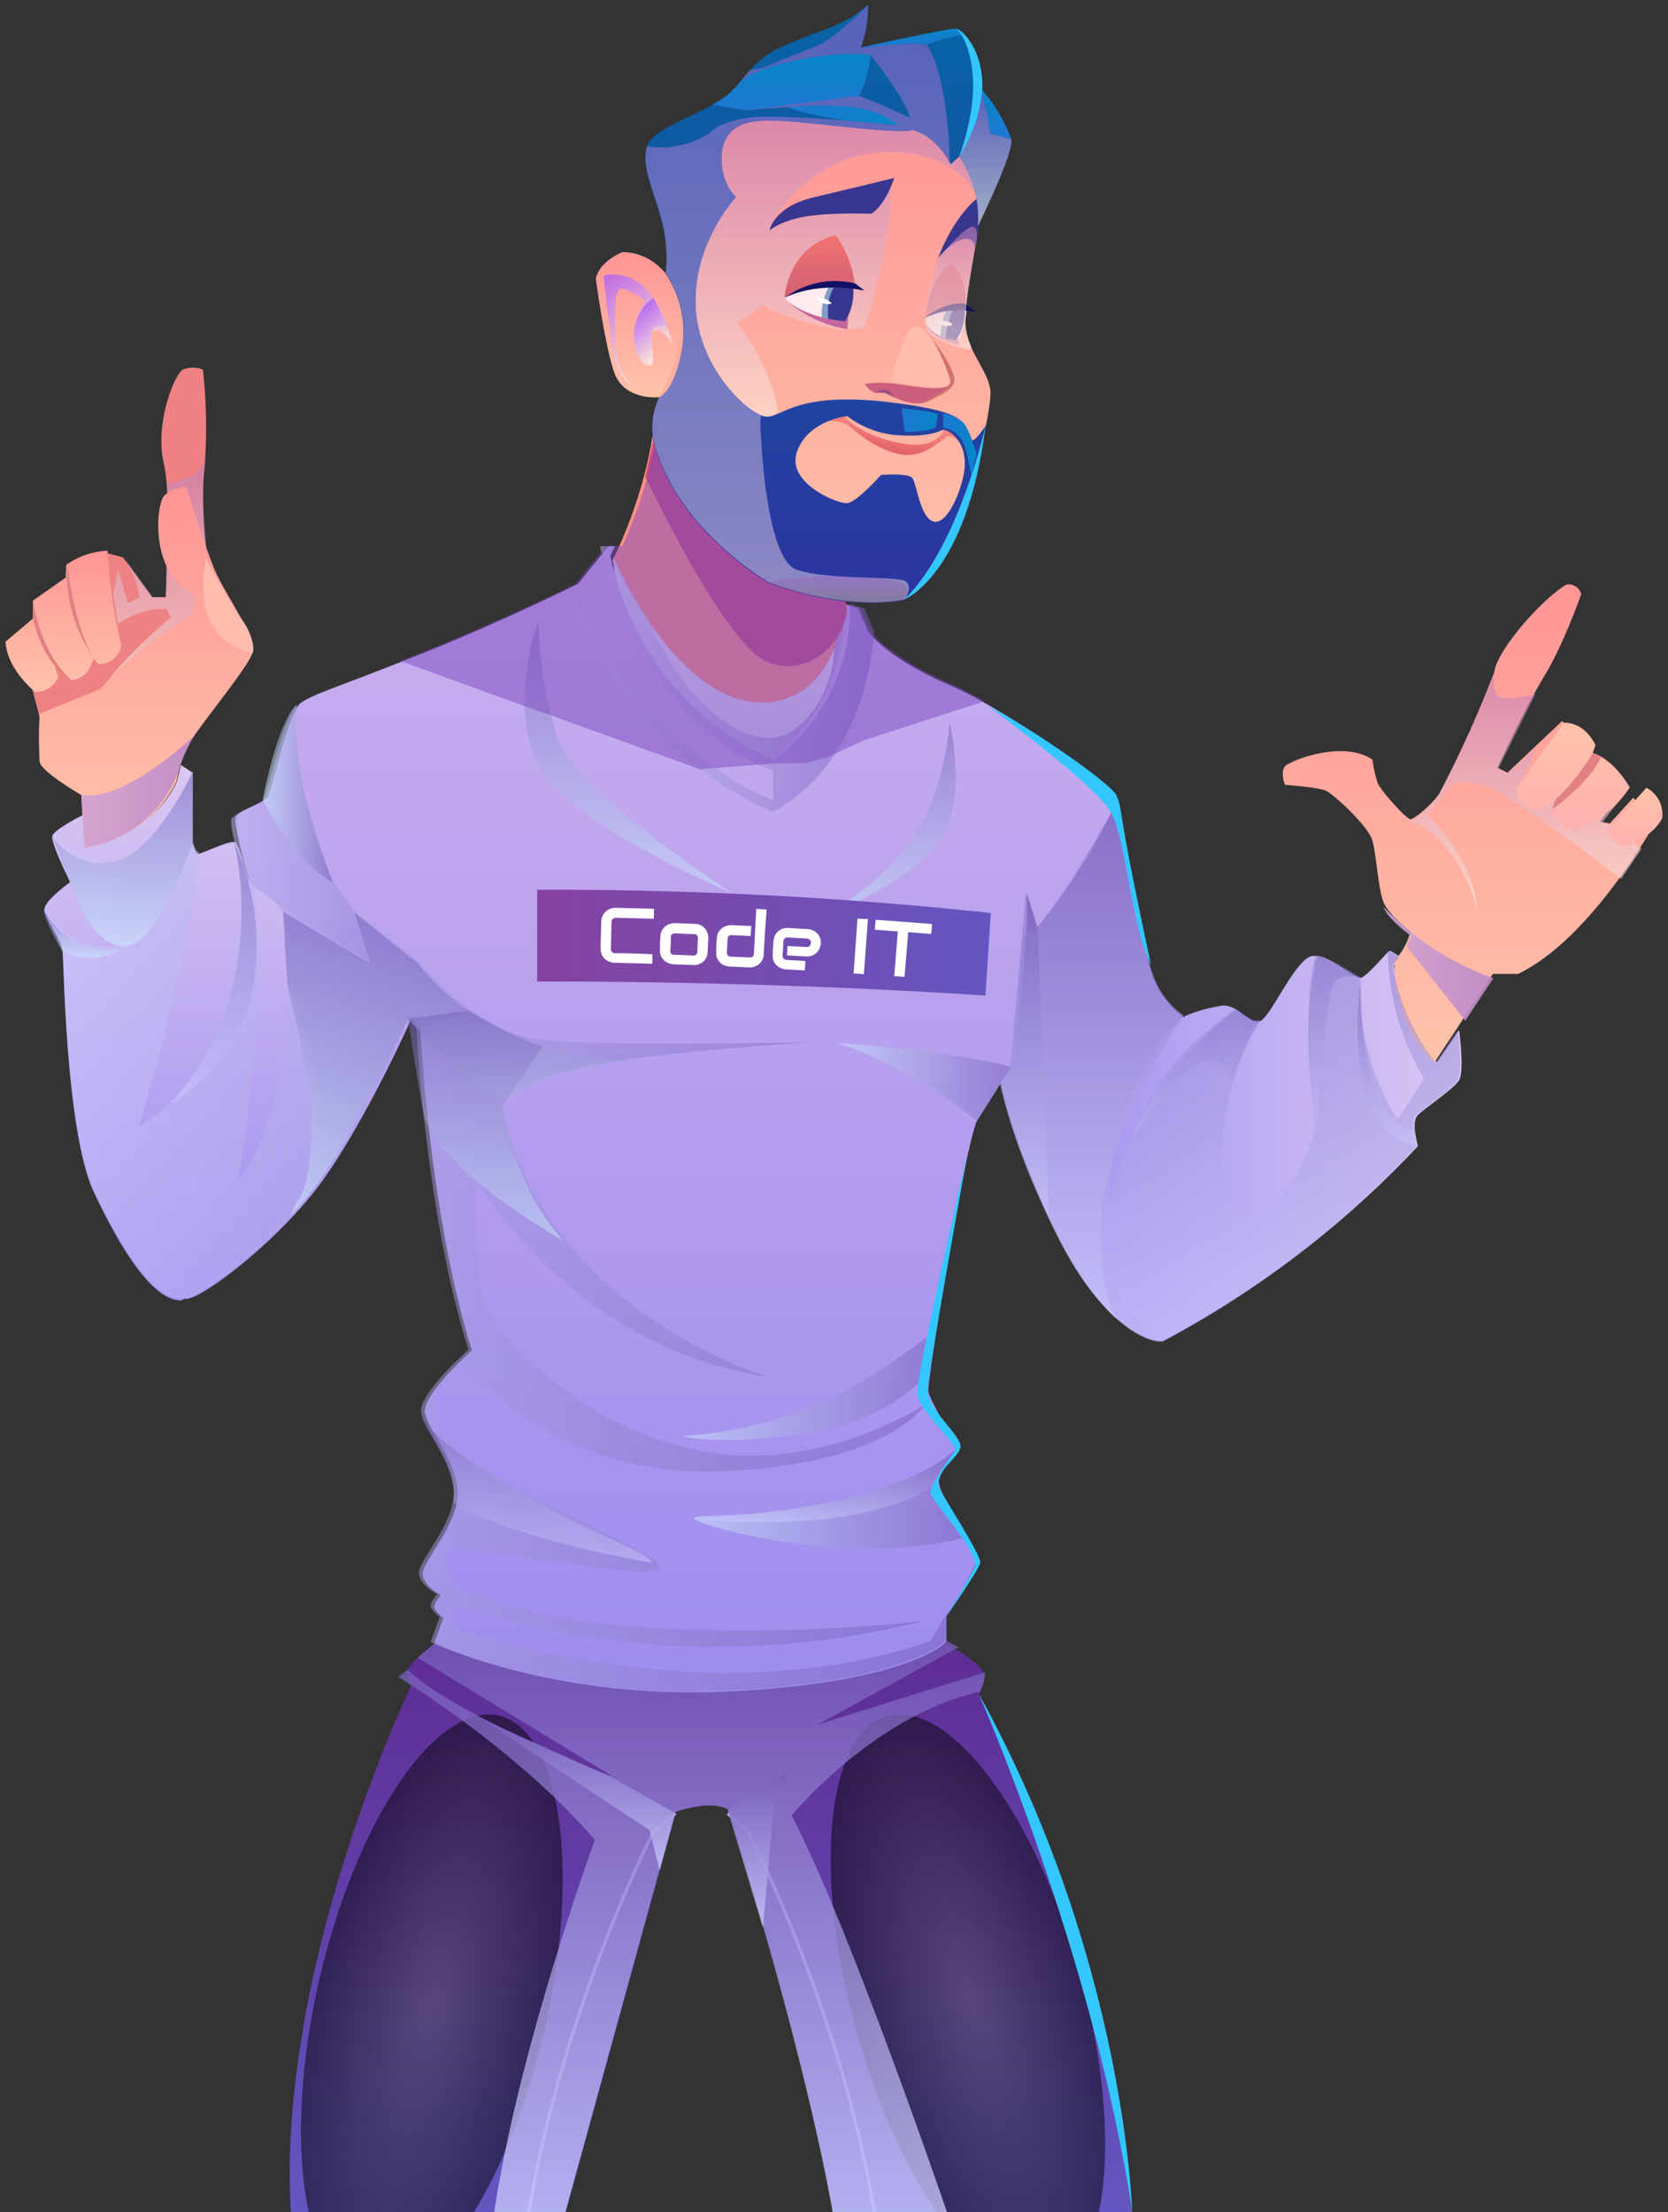 <svg xmlns="http://www.w3.org/2000/svg" xmlns:xlink="http://www.w3.org/1999/xlink" viewBox="0 0 261.36 346.59"><rect x="0" y="0" width="261.36" height="346.59" fill="#333333" stroke="none"/><defs><style>.cls-1{fill:none;}.cls-2{isolation:isolate;}.cls-3{clip-path:url(#clip-path);}.cls-4{fill:#f1f1f4;}.cls-5{fill:url(#Áåçûìÿííûé_ãðàäèåíò_74);}.cls-15,.cls-17,.cls-32,.cls-33,.cls-34,.cls-35,.cls-36,.cls-37,.cls-38,.cls-39,.cls-40,.cls-42,.cls-44,.cls-45,.cls-46,.cls-47,.cls-50,.cls-52,.cls-53,.cls-54,.cls-55,.cls-6,.cls-7,.cls-75{opacity:0.5;}.cls-6,.cls-7{mix-blend-mode:screen;}.cls-6{fill:url(#Áåçûìÿííûé_ãðàäèåíò_83);}.cls-7{fill:url(#Áåçûìÿííûé_ãðàäèåíò_83-2);}.cls-8{fill:url(#Áåçûìÿííûé_ãðàäèåíò_26);}.cls-9{fill:url(#Áåçûìÿííûé_ãðàäèåíò_26-2);}.cls-10,.cls-11,.cls-12,.cls-41{opacity:0.76;}.cls-10,.cls-11,.cls-12,.cls-15,.cls-17,.cls-23,.cls-26,.cls-28,.cls-31,.cls-32,.cls-33,.cls-34,.cls-35,.cls-36,.cls-37,.cls-38,.cls-39,.cls-40,.cls-41,.cls-42,.cls-43,.cls-44,.cls-45,.cls-46,.cls-47,.cls-50,.cls-51,.cls-52,.cls-53,.cls-54,.cls-55,.cls-59,.cls-70,.cls-73,.cls-74,.cls-75,.cls-79,.cls-80{mix-blend-mode:multiply;}.cls-10{fill:url(#Áåçûìÿííûé_ãðàäèåíò_70);}.cls-11{fill:url(#Áåçûìÿííûé_ãðàäèåíò_70-2);}.cls-12{fill:url(#Áåçûìÿííûé_ãðàäèåíò_70-3);}.cls-13{fill:#fe9083;}.cls-14{fill:url(#Áåçûìÿííûé_ãðàäèåíò_354);}.cls-15{fill:url(#Áåçûìÿííûé_ãðàäèåíò_70-4);}.cls-16{fill:url(#Áåçûìÿííûé_ãðàäèåíò_26-3);}.cls-17{fill:url(#Áåçûìÿííûé_ãðàäèåíò_70-5);}.cls-18{fill:url(#Áåçûìÿííûé_ãðàäèåíò_178);}.cls-19{fill:url(#Áåçûìÿííûé_ãðàäèåíò_55);}.cls-20{fill:#cb4d7a;}.cls-21{fill:#ee8183;}.cls-22{fill:url(#Áåçûìÿííûé_ãðàäèåíò_71);}.cls-23,.cls-28,.cls-59,.cls-70,.cls-73,.cls-74{opacity:0.6;}.cls-23{fill:url(#Áåçûìÿííûé_ãðàäèåíò_48);}.cls-24{fill:url(#Áåçûìÿííûé_ãðàäèåíò_71-2);}.cls-25{fill:#e28183;}.cls-26,.cls-31{opacity:0.91;}.cls-26{fill:url(#Áåçûìÿííûé_ãðàäèåíò_73);}.cls-27{fill:url(#Áåçûìÿííûé_ãðàäèåíò_71-3);}.cls-28{fill:url(#Áåçûìÿííûé_ãðàäèåíò_48-2);}.cls-29{fill:url(#Áåçûìÿííûé_ãðàäèåíò_64);}.cls-30{fill:url(#Áåçûìÿííûé_ãðàäèåíò_64-2);}.cls-31{fill:url(#Áåçûìÿííûé_ãðàäèåíò_73-2);}.cls-32{fill:url(#Áåçûìÿííûé_ãðàäèåíò_70-6);}.cls-33{fill:url(#Áåçûìÿííûé_ãðàäèåíò_70-7);}.cls-34{fill:url(#Áåçûìÿííûé_ãðàäèåíò_4);}.cls-35{fill:url(#Áåçûìÿííûé_ãðàäèåíò_4-2);}.cls-36{fill:url(#Áåçûìÿííûé_ãðàäèåíò_4-3);}.cls-37{fill:url(#Áåçûìÿííûé_ãðàäèåíò_4-4);}.cls-38{fill:url(#Áåçûìÿííûé_ãðàäèåíò_4-5);}.cls-39{fill:url(#Áåçûìÿííûé_ãðàäèåíò_4-6);}.cls-40{fill:url(#Áåçûìÿííûé_ãðàäèåíò_4-7);}.cls-41{fill:url(#Áåçûìÿííûé_ãðàäèåíò_70-8);}.cls-42{fill:url(#Áåçûìÿííûé_ãðàäèåíò_70-9);}.cls-43,.cls-51{opacity:0.3;}.cls-43{fill:url(#Áåçûìÿííûé_ãðàäèåíò_70-10);}.cls-44{fill:url(#Áåçûìÿííûé_ãðàäèåíò_4-8);}.cls-45{fill:url(#Áåçûìÿííûé_ãðàäèåíò_70-11);}.cls-46{fill:url(#Áåçûìÿííûé_ãðàäèåíò_4-9);}.cls-47{fill:url(#Áåçûìÿííûé_ãðàäèåíò_4-10);}.cls-48{fill:url(#Áåçûìÿííûé_ãðàäèåíò_25);}.cls-49{fill:#fff;}.cls-50{fill:url(#Áåçûìÿííûé_ãðàäèåíò_70-12);}.cls-51{fill:url(#Áåçûìÿííûé_ãðàäèåíò_70-13);}.cls-52{fill:url(#Áåçûìÿííûé_ãðàäèåíò_70-14);}.cls-53{fill:url(#Áåçûìÿííûé_ãðàäèåíò_70-15);}.cls-54{fill:url(#Áåçûìÿííûé_ãðàäèåíò_70-16);}.cls-55{fill:#7a4ac0;}.cls-56{fill:url(#Áåçûìÿííûé_ãðàäèåíò_71-4);}.cls-57{fill:url(#Áåçûìÿííûé_ãðàäèåíò_71-5);}.cls-58{fill:url(#Áåçûìÿííûé_ãðàäèåíò_387);}.cls-59{fill:url(#Áåçûìÿííûé_ãðàäèåíò_48-3);}.cls-60{fill:#38368e;}.cls-61{fill:url(#Áåçûìÿííûé_ãðàäèåíò_59);}.cls-62{fill:url(#Áåçûìÿííûé_ãðàäèåíò_184);}.cls-63{fill:#ffebed;}.cls-64{fill:#7f9ec9;}.cls-65{fill:#131163;}.cls-66{fill:#c6659c;}.cls-67{fill:#cb5f7d;}.cls-68{fill:#9f4a8b;}.cls-69{fill:#ffbcaf;}.cls-70{fill:url(#Áåçûìÿííûé_ãðàäèåíò_48-4);}.cls-71{fill:url(#Áåçûìÿííûé_ãðàäèåíò_292);}.cls-72{fill:#d2726c;}.cls-73{fill:url(#Áåçûìÿííûé_ãðàäèåíò_35);}.cls-74{fill:url(#Áåçûìÿííûé_ãðàäèåíò_52);}.cls-75{fill:url(#Áåçûìÿííûé_ãðàäèåíò_397);}.cls-76{fill:url(#Áåçûìÿííûé_ãðàäèåíò_141);}.cls-77{fill:url(#Áåçûìÿííûé_ãðàäèåíò_141-2);}.cls-78{fill:url(#Áåçûìÿííûé_ãðàäèåíò_141-3);}.cls-79,.cls-80{opacity:0.8;}.cls-79{fill:url(#Áåçûìÿííûé_ãðàäèåíò_285);}.cls-80{fill:url(#Áåçûìÿííûé_ãðàäèåíò_285-2);}.cls-81{fill:#34c7ff;}.cls-82{fill:url(#Áåçûìÿííûé_ãðàäèåíò_141-4);}.cls-83{fill:url(#Áåçûìÿííûé_ãðàäèåíò_141-5);}.cls-84{fill:url(#Áåçûìÿííûé_ãðàäèåíò_141-6);}</style><clipPath id="clip-path"><rect class="cls-1" x="-168.83" y="-53.41" width="600" height="400"/></clipPath><linearGradient id="Áåçûìÿííûé_ãðàäèåíò_74" x1="111.39" y1="346.59" x2="111.39" y2="257.59" gradientUnits="userSpaceOnUse"><stop offset="0" stop-color="#6456c0"/><stop offset="1" stop-color="#5f2c95"/></linearGradient><radialGradient id="Áåçûìÿííûé_ãðàäèåíò_83" cx="63.67" cy="315.24" r="27.03" gradientTransform="matrix(0, 0.67, -1.72, 0, 610.14, 271.37)" gradientUnits="userSpaceOnUse"><stop offset="0" stop-color="#4b474b"/><stop offset="1"/></radialGradient><radialGradient id="Áåçûìÿííûé_ãðàäèåíò_83-2" cx="182.5" cy="299.4" r="27.03" gradientTransform="matrix(0.67, 0, 0, 1.72, 29.89, -201.67)" xlink:href="#Áåçûìÿííûé_ãðàäèåíò_83"/><linearGradient id="Áåçûìÿííûé_ãðàäèåíò_26" x1="82.6" y1="315.27" x2="105.99" y2="315.27" gradientUnits="userSpaceOnUse"><stop offset="0" stop-color="#9e8cef"/><stop offset="1" stop-color="#caafee"/></linearGradient><linearGradient id="Áåçûìÿííûé_ãðàäèåíò_26-2" x1="172.69" y1="315.27" x2="196.09" y2="315.27" gradientTransform="matrix(-1, 0, 0, 1, 309.97, 0)" xlink:href="#Áåçûìÿííûé_ãðàäèåíò_26"/><linearGradient id="Áåçûìÿííûé_ãðàäèåíò_70" x1="108.33" y1="346.59" x2="108.33" y2="257.09" gradientUnits="userSpaceOnUse"><stop offset="0" stop-color="#ccf"/><stop offset="1" stop-color="#755cbb"/></linearGradient><linearGradient id="Áåçûìÿííûé_ãðàäèåíò_70-2" x1="118.71" y1="301.99" x2="118.71" y2="277.65" xlink:href="#Áåçûìÿííûé_ãðàäèåíò_70"/><linearGradient id="Áåçûìÿííûé_ãðàäèåíò_70-3" x1="90.53" y1="293.04" x2="90.53" y2="269.2" xlink:href="#Áåçûìÿííûé_ãðàäèåíò_70"/><linearGradient id="Áåçûìÿííûé_ãðàäèåíò_354" x1="114.35" y1="122.96" x2="114.35" y2="87.51" gradientUnits="userSpaceOnUse"><stop offset="0" stop-color="#d5cdf8"/><stop offset="1" stop-color="#f3edfb"/></linearGradient><linearGradient id="Áåçûìÿííûé_ãðàäèåíò_70-4" x1="96.1" y1="104.82" x2="132.6" y2="104.82" xlink:href="#Áåçûìÿííûé_ãðàäèåíò_70"/><linearGradient id="Áåçûìÿííûé_ãðàäèåíò_26-3" x1="104.48" y1="265.03" x2="104.48" y2="85.59" xlink:href="#Áåçûìÿííûé_ãðàäèåíò_26"/><linearGradient id="Áåçûìÿííûé_ãðàäèåíò_70-5" x1="29.76" y1="153.51" x2="73.46" y2="153.51" xlink:href="#Áåçûìÿííûé_ãðàäèåíò_70"/><linearGradient id="Áåçûìÿííûé_ãðàäèåíò_178" x1="28.5" y1="203.76" x2="28.5" y2="119.85" gradientUnits="userSpaceOnUse"><stop offset="0" stop-color="#9e8cef"/><stop offset="1" stop-color="#dac7f3"/></linearGradient><linearGradient id="Áåçûìÿííûé_ãðàäèåíò_55" x1="172.7" y1="179.58" x2="229" y2="179.58" gradientUnits="userSpaceOnUse"><stop offset="0" stop-color="#a999f1"/><stop offset="1" stop-color="#dac7f3"/></linearGradient><linearGradient id="Áåçûìÿííûé_ãðàäèåíò_71" x1="9.92" y1="108.41" x2="9.92" y2="86.28" gradientUnits="userSpaceOnUse"><stop offset="0.02" stop-color="#ffc2a9"/><stop offset="1" stop-color="#ff9595"/></linearGradient><linearGradient id="Áåçûìÿííûé_ãðàäèåíò_48" x1="24.18" y1="108.31" x2="24.18" y2="71.68" gradientUnits="userSpaceOnUse"><stop offset="0" stop-color="#ffeadb"/><stop offset="0.99" stop-color="#c27cb6"/></linearGradient><linearGradient id="Áåçûìÿííûé_ãðàäèåíò_71-2" x1="22.84" y1="132.8" x2="22.84" y2="76.34" xlink:href="#Áåçûìÿííûé_ãðàäèåíò_71"/><linearGradient id="Áåçûìÿííûé_ãðàäèåíò_73" x1="12.74" y1="123.99" x2="30.49" y2="123.99" gradientUnits="userSpaceOnUse"><stop offset="0.02" stop-color="#d1a1d6"/><stop offset="0.99" stop-color="#bd89c4"/></linearGradient><linearGradient id="Áåçûìÿííûé_ãðàäèåíò_71-3" x1="230.16" y1="166.41" x2="230.16" y2="91.52" xlink:href="#Áåçûìÿííûé_ãðàäèåíò_71"/><linearGradient id="Áåçûìÿííûé_ãðàäèåíò_48-2" x1="239.08" y1="142.69" x2="239.08" y2="105.18" xlink:href="#Áåçûìÿííûé_ãðàäèåíò_48"/><linearGradient id="Áåçûìÿííûé_ãðàäèåíò_64" x1="246.48" y1="130.05" x2="246.48" y2="113.24" gradientUnits="userSpaceOnUse"><stop offset="0" stop-color="#ffb0b0"/><stop offset="0.98" stop-color="#ffc2a9"/></linearGradient><linearGradient id="Áåçûìÿííûé_ãðàäèåíò_64-2" x1="256.24" y1="132.64" x2="256.24" y2="123.42" xlink:href="#Áåçûìÿííûé_ãðàäèåíò_64"/><linearGradient id="Áåçûìÿííûé_ãðàäèåíò_73-2" x1="216.8" y1="151.02" x2="233.95" y2="151.02" xlink:href="#Áåçûìÿííûé_ãðàäèåíò_73"/><linearGradient id="Áåçûìÿííûé_ãðàäèåíò_70-6" x1="192.71" y1="210.21" x2="192.71" y2="125.7" xlink:href="#Áåçûìÿííûé_ãðàäèåíò_70"/><linearGradient id="Áåçûìÿííûé_ãðàäèåíò_70-7" x1="6.97" y1="192.87" x2="148.17" y2="192.87" xlink:href="#Áåçûìÿííûé_ãðàäèåíò_70"/><linearGradient id="Áåçûìÿííûé_ãðàäèåíò_4" x1="131.47" y1="169.53" x2="158.49" y2="169.53" gradientUnits="userSpaceOnUse"><stop offset="0" stop-color="#ccedff"/><stop offset="1" stop-color="#755cbb"/></linearGradient><linearGradient id="Áåçûìÿííûé_ãðàäèåíò_4-2" x1="106.97" y1="216.95" x2="146.67" y2="216.95" xlink:href="#Áåçûìÿííûé_ãðàäèåíò_4"/><linearGradient id="Áåçûìÿííûé_ãðàäèåíò_4-3" x1="108.75" y1="234.9" x2="151.17" y2="234.9" xlink:href="#Áåçûìÿííûé_ãðàäèåíò_4"/><linearGradient id="Áåçûìÿííûé_ãðàäèåíò_4-4" x1="72.3" y1="190.45" x2="72.3" y2="142.84" xlink:href="#Áåçûìÿííûé_ãðàäèåíò_4"/><linearGradient id="Áåçûìÿííûé_ãðàäèåíò_4-5" x1="76.13" y1="194.45" x2="76.13" y2="158.36" xlink:href="#Áåçûìÿííûé_ãðàäèåíò_4"/><linearGradient id="Áåçûìÿííûé_ãðàäèåíò_4-6" x1="19.18" y1="148.32" x2="19.18" y2="121.05" xlink:href="#Áåçûìÿííûé_ãðàäèåíò_4"/><linearGradient id="Áåçûìÿííûé_ãðàäèåíò_4-7" x1="41.16" y1="124.31" x2="52.15" y2="124.31" xlink:href="#Áåçûìÿííûé_ãðàäèåíò_4"/><linearGradient id="Áåçûìÿííûé_ãðàäèåíò_70-8" x1="160.62" y1="190.45" x2="160.62" y2="139.91" xlink:href="#Áåçûìÿííûé_ãðàäèåíò_70"/><linearGradient id="Áåçûìÿííûé_ãðàäèåíò_70-9" x1="217.44" y1="179.58" x2="217.44" y2="153.17" xlink:href="#Áåçûìÿííûé_ãðàäèåíò_70"/><linearGradient id="Áåçûìÿííûé_ãðàäèåíò_70-10" x1="187.48" y1="178.4" x2="187.48" y2="158.21" xlink:href="#Áåçûìÿííûé_ãðàäèåíò_70"/><linearGradient id="Áåçûìÿííûé_ãðàäèåíò_4-8" x1="13.39" y1="150.06" x2="13.39" y2="142.56" xlink:href="#Áåçûìÿííûé_ãðàäèåíò_4"/><linearGradient id="Áåçûìÿííûé_ãðàäèåíò_70-11" x1="33.41" y1="172.92" x2="33.41" y2="131.94" xlink:href="#Áåçûìÿííûé_ãðàäèåíò_70"/><linearGradient id="Áåçûìÿííûé_ãðàäèåíò_4-9" x1="138.84" y1="144.08" x2="138.84" y2="113.24" xlink:href="#Áåçûìÿííûé_ãðàäèåíò_4"/><linearGradient id="Áåçûìÿííûé_ãðàäèåíò_4-10" x1="98.44" y1="139.91" x2="98.44" y2="97.35" xlink:href="#Áåçûìÿííûé_ãðàäèåíò_4"/><linearGradient id="Áåçûìÿííûé_ãðàäèåíò_25" x1="84.17" y1="147.69" x2="155.25" y2="147.69" gradientUnits="userSpaceOnUse"><stop offset="0" stop-color="#8642a0"/><stop offset="1" stop-color="#6456c0"/></linearGradient><linearGradient id="Áåçûìÿííûé_ãðàäèåíò_70-12" x1="89.05" y1="106.38" x2="137.03" y2="106.38" xlink:href="#Áåçûìÿííûé_ãðàäèåíò_70"/><linearGradient id="Áåçûìÿííûé_ãðàäèåíò_70-13" x1="209.12" y1="176.57" x2="209.12" y2="149.8" xlink:href="#Áåçûìÿííûé_ãðàäèåíò_70"/><linearGradient id="Áåçûìÿííûé_ãðàäèåíò_70-14" x1="171.06" y1="206.77" x2="171.06" y2="125.7" xlink:href="#Áåçûìÿííûé_ãðàäèåíò_70"/><linearGradient id="Áåçûìÿííûé_ãðàäèåíò_70-15" x1="84.12" y1="244.85" x2="84.12" y2="221.61" xlink:href="#Áåçûìÿííûé_ãðàäèåíò_70"/><linearGradient id="Áåçûìÿííûé_ãðàäèåíò_70-16" x1="129.26" y1="238.47" x2="129.26" y2="227.18" xlink:href="#Áåçûìÿííûé_ãðàäèåíò_70"/><linearGradient id="Áåçûìÿííûé_ãðàäèåíò_71-4" x1="128.81" y1="93.4" x2="128.81" y2="16.2" xlink:href="#Áåçûìÿííûé_ãðàäèåíò_71"/><linearGradient id="Áåçûìÿííûé_ãðàäèåíò_71-5" x1="99.98" y1="62.25" x2="99.98" y2="39.49" xlink:href="#Áåçûìÿííûé_ãðàäèåíò_71"/><linearGradient id="Áåçûìÿííûé_ãðàäèåíò_387" x1="139.5" y1="70.86" x2="140.45" y2="65.89" gradientUnits="userSpaceOnUse"><stop offset="0" stop-color="#e1616a"/><stop offset="1" stop-color="#ff8883"/></linearGradient><linearGradient id="Áåçûìÿííûé_ãðàäèåíò_48-3" x1="130.88" y1="66.76" x2="130.88" y2="17.02" xlink:href="#Áåçûìÿííûé_ãðàäèåíò_48"/><linearGradient id="Áåçûìÿííûé_ãðàäèåíò_59" x1="128.46" y1="46.69" x2="128.46" y2="36.83" gradientUnits="userSpaceOnUse"><stop offset="0" stop-color="#cf6074"/><stop offset="1" stop-color="#f37270"/></linearGradient><linearGradient id="Áåçûìÿííûé_ãðàäèåíò_184" x1="148.11" y1="49.81" x2="148.11" y2="41.24" gradientUnits="userSpaceOnUse"><stop offset="0" stop-color="#cf6074"/><stop offset="1" stop-color="#ff817f"/></linearGradient><linearGradient id="Áåçûìÿííûé_ãðàäèåíò_48-4" x1="148.96" y1="54.8" x2="148.96" y2="35.51" xlink:href="#Áåçûìÿííûé_ãðàäèåíò_48"/><linearGradient id="Áåçûìÿííûé_ãðàäèåíò_292" x1="129.8" y1="94.37" x2="129.8" y2="0.74" gradientUnits="userSpaceOnUse"><stop offset="0" stop-color="#2e33a0"/><stop offset="1" stop-color="#0665a5"/></linearGradient><linearGradient id="Áåçûìÿííûé_ãðàäèåíò_35" x1="154.4" y1="35.41" x2="154.4" y2="13.81" gradientUnits="userSpaceOnUse"><stop offset="0" stop-color="#ffeadb"/><stop offset="0.99" stop-color="#8860c7"/></linearGradient><linearGradient id="Áåçûìÿííûé_ãðàäèåíò_52" x1="124.96" y1="94.37" x2="124.96" y2="0.74" gradientUnits="userSpaceOnUse"><stop offset="0" stop-color="#ccc2db"/><stop offset="0.99" stop-color="#8860c7"/></linearGradient><linearGradient id="Áåçûìÿííûé_ãðàäèåíò_397" x1="131.24" y1="94.35" x2="131.24" y2="90.33" gradientUnits="userSpaceOnUse"><stop offset="0" stop-color="#776d7e"/><stop offset="1" stop-color="#9d68c2"/></linearGradient><linearGradient id="Áåçûìÿííûé_ãðàäèåíò_141" x1="143.04" y1="7.46" x2="143.04" y2="4.47" gradientUnits="userSpaceOnUse"><stop offset="0" stop-color="#1f77d1"/><stop offset="1" stop-color="#0686c9"/></linearGradient><linearGradient id="Áåçûìÿííûé_ãðàäèåíò_141-2" x1="124" y1="17.3" x2="124" y2="8.46" xlink:href="#Áåçûìÿííûé_ãðàäèåíò_141"/><linearGradient id="Áåçûìÿííûé_ãðàäèåíò_141-3" x1="156.02" y1="21.78" x2="156.02" y2="13.81" xlink:href="#Áåçûìÿííûé_ãðàäèåíò_141"/><linearGradient id="Áåçûìÿííûé_ãðàäèåíò_285" x1="103.3" y1="56.85" x2="93.1" y2="44.36" gradientUnits="userSpaceOnUse"><stop offset="0" stop-color="#ffeadb"/><stop offset="0.99" stop-color="#b060f4"/></linearGradient><linearGradient id="Áåçûìÿííûé_ãðàäèåíò_285-2" x1="104.37" y1="55.24" x2="99.35" y2="49.1" xlink:href="#Áåçûìÿííûé_ãðàäèåíò_285"/><linearGradient id="Áåçûìÿííûé_ãðàäèåíò_141-4" x1="123.41" y1="18.09" x2="140.68" y2="18.09" xlink:href="#Áåçûìÿííûé_ãðàäèåíò_141"/><linearGradient id="Áåçûìÿííûé_ãðàäèåíò_141-5" x1="147.77" y1="69.73" x2="153" y2="69.73" xlink:href="#Áåçûìÿííûé_ãðàäèåíò_141"/><linearGradient id="Áåçûìÿííûé_ãðàäèåíò_141-6" x1="141.3" y1="65.84" x2="146.95" y2="65.84" xlink:href="#Áåçûìÿííûé_ãðàäèåíò_141"/></defs><g class="cls-2"><g id="illustration"><g class="cls-3"><rect class="cls-1" x="-168.83" y="-53.41" width="600" height="400"/><path class="cls-4" d="M13.74,152.31l.27-8.94,2.53.08-.27,8.94Z"/><path class="cls-4" d="M25.66,148.84c0-.13,0-.27,0-.41a3.43,3.43,0,0,0,0-.38v-.11l2.5.08L28,152.4c0,.23-.11.34-.32.34L21,152.53a5.11,5.11,0,0,1-1.69-.3,2.66,2.66,0,0,1-1.7-1.89,4.89,4.89,0,0,1-.15-1.47l.06-1.84a4.7,4.7,0,0,1,.24-1.46,2.66,2.66,0,0,1,.66-1.1,2.73,2.73,0,0,1,1.15-.68,5.12,5.12,0,0,1,1.7-.2l6.7.2a.32.32,0,0,1,.34.38l-.06,1.93-2.37.79h-.1l0-.86c0-.09,0-.13-.11-.13l-4.27-.13a2.25,2.25,0,0,0-.62,0,.85.85,0,0,0-.42.22,1,1,0,0,0-.25.43,3.06,3.06,0,0,0-.1.68l0,1.58a1.6,1.6,0,0,0,.27,1.14,1.41,1.41,0,0,0,1,.35l4.24.13c.09,0,.14,0,.14-.15Z"/><path class="cls-4" d="M33.48,144a.75.75,0,0,1,.4.1.71.71,0,0,1,.21.28l3.19,6.52a.29.29,0,0,0,.23.16h.14a.17.17,0,0,0,.2-.19l.2-6.73,2.3.07-.26,8.59c0,.23-.13.35-.35.34L36.1,153a.81.81,0,0,1-.39-.08.79.79,0,0,1-.23-.29l-3.32-6.52a.25.25,0,0,0-.22-.16h-.13a.17.17,0,0,0-.2.19l-.2,6.72-2.3-.07.26-8.58c0-.24.12-.36.35-.35Z"/><path class="cls-5" d="M177.37,346.59H130.54c-4.94-27.41-16.41-63.07-16.41-63.07-2.79-1.66-8.24.38-8.24.38L88.65,346.59H45.57C43.29,307.9,64.46,264,64.46,264h0a4.72,4.72,0,0,1-.57-2.4,5.75,5.75,0,0,1,1.61-1.86c1.16-1.07,2.55-2.13,2.55-2.13h80.17l1.84,1h0c1.74,1.06,4.11,2.7,4.11,3.89a5.47,5.47,0,0,1-.81,3l0,.05C170.49,297.84,177.37,346.59,177.37,346.59Z"/><ellipse class="cls-6" cx="67.67" cy="314.09" rx="46.52" ry="18.07" transform="translate(-253.59 309.06) rotate(-76.94)"/><ellipse class="cls-7" cx="151.67" cy="313.59" rx="18.08" ry="46.48" transform="translate(-79.52 53.02) rotate(-15.77)"/><path class="cls-8" d="M83.09,346.63l-.49-.08c5.46-32.2,19.33-59.21,19.47-59.47l.06-.08,3.53-3.09.33.38-3.49,3.06C101.87,288.57,88.44,315.1,83.09,346.63Z"/><path class="cls-9" d="M136.78,346.63c-5.36-31.55-19.16-58.34-19.78-59.54l-3.13-2.8.34-.38,3.21,2.91c.14.27,14.39,27.53,19.85,59.73Z"/><path class="cls-10" d="M154.33,262a5.55,5.55,0,0,1-.81,3l0,.05c-16.74,3.78-29.47,19.4-29.47,19.4,9.12,17.5,24.33,62.13,24.33,62.13H130.47c-4.94-27.41-16.41-63.07-16.41-63.07-2.79-1.66-8.24.38-8.24.38L88.58,346.59H77.43c4-26.26,15.78-58.33,15.78-58.33C81.62,274.77,64.39,264,64.39,264h0l-2-1.28,1.48-1.12c7.46,7.16,31.5,16.5,32.24,16.79L65.42,259.72c1.16-1.07,2.55-2.13,2.55-2.13l80.37-.5s.81.41,1.85,1l-22,12.08Z"/><polygon class="cls-11" points="114.04 283.72 123.39 277.65 121.17 283.72 119.54 301.99 114.04 283.72"/><polygon class="cls-12" points="105.83 284.1 96.09 278.59 75.23 269.2 101.79 286.75 103.37 293.04 105.83 284.1"/><path class="cls-13" d="M132.19,96.23c.06.42.11.65.11.65-.49,2-1.05,3.92-1.65,5.64a45.93,45.93,0,0,1-6.21,12.07,23.55,23.55,0,0,1-2.7,3.16C107.21,113.19,100.05,99,97.3,91.92a.36.36,0,0,1,0-.11c-.52-1.34-.87-2.41-1.09-3.11h0c-.17-.56-.25-.87-.25-.87l.18-.36,0,0c.24-.5.48-1,.7-1.5a71.15,71.15,0,0,0,4-11.12c.71-2.61,1.08-4.62,1.26-5.68.09-.55.13-.85.13-.85L109,71.84,132.3,84.18a38.18,38.18,0,0,0-.5,5.91c0,1.25,0,2.36.09,3.31.07,1.15.19,2.07.28,2.67h0A.68.68,0,0,0,132.19,96.23Z"/><path class="cls-14" d="M125.72,119.37a20.12,20.12,0,0,1-4.82,3.52l-.12.07-.14-.08h0c-.51-.31-2.24-1.37-4.57-3.12-6.09-4.59-16.27-13.87-19.17-26.38l0-.05a30.67,30.67,0,0,1-.7-4.57h0c0-.4-.06-.81-.07-1.23a64.34,64.34,0,0,0,5.52,9.88c4.13,6,10.31,12.61,17.7,12.65,6.39,0,9.66-4.33,11.33-8.36A23.54,23.54,0,0,0,132,97.1a0,0,0,0,0,0,0c.07-.36.12-.68.17-1h0c0-.14,0-.26.05-.37.06-.44.08-.7.08-.7S134.75,110.34,125.72,119.37Z"/><path class="cls-15" d="M125.72,119.05a20.17,20.17,0,0,1-4.82,3.54h-.27c-.51-.31-2.24-1.38-4.57-3.14C110,114.82,99.79,105.5,96.89,92.94l0,0a31.14,31.14,0,0,1-.7-4.59h0c0-.41-.06-.82-.07-1.24A64.64,64.64,0,0,0,101.62,97s4,11.1,12.73,16.6c4.36,2.75,7.66,2.35,10.09.73a15,15,0,0,0,4.93-6.54,15.38,15.38,0,0,0,1.28-5.58q0-.5,0-.9a23.48,23.48,0,0,0,1.34-4.6,0,0,0,0,0,0,0c.07-.36.12-.68.17-1h0c0-.14,0-.26.05-.37.06-.45.08-.71.08-.71S134.75,110,125.72,119.05Z"/><path class="cls-16" d="M182,210l-.16.08c-.81.1-3.34-.46-6.66-3.33h0s0,0,0,0l0,0c-2.78-2.44-6.12-6.5-9.45-13.15-6.65-13.31-8.56-22.19-8.87-23.74l0-.23-3.88,6.15c-2.64,7.92-7.62,40.68-7.53,42.09s4.42,8.29,4.33,9.13v0c-.12.86-2.07,2.74-2.62,4.78-.38,1.36,2.26,5.65,4.12,8.86v.1a13.31,13.31,0,0,1,1.71,3.58c0,1.51-4.71,8.9-4.71,8.9v4l-.07.07-.22.2-.18.15c-1.79,1.42-9.37,6.07-33,7.35-28.06,1.51-46.76-7.58-46.76-7.58l1.41-3.89s-1.31-1.13-1.41-1.7,1-1.9,1-1.9-2.82-1.51-2.82-3.41,5.65-7.76,5.46-12.79-4.52-9.47-5.09-12.31,7.34-9.85,7.34-9.85c-6.77-21.6-8.09-50.59-8.09-50.59l-1.31-1.52S56.32,177.89,49,187c-.87,1.08-1.8,2.15-2.75,3.18a80.64,80.64,0,0,1-6.32,6.15c-5.09,4.46-9.7,7.39-10.88,7.16-1.88-.38-9.41-15.35-9.07-30.7.16-7.3,4.53-15.47,9.07-22,.49-.7,1-1.39,1.47-2.06a104.94,104.94,0,0,1,7.79-9.45c.58-.62.91-1,.91-1s-1-3.35-1.74-6.26a1.6,1.6,0,0,0-.05-.21.36.36,0,0,0,0-.1.31.31,0,0,0,0-.07c-.42-1.79-.68-3.34-.44-3.72.63-1,4.27-2.15,4.9-2.9s3.26-13.52,5.26-14.91,5.32-2.3,16.61-6.77l1.72-.68c12.67-5,25.09-11.18,25.09-11.18l4.77-5.9h1l-.71,1.5,0,0c.34,1.52.74,3,1.18,4.37a.36.36,0,0,0,0,.11c6.65,20.82,23.77,27.53,23.77,27.53,11.9-8.71,11.67-22.54,11.67-22.54v-1.9l2.23.66,1.52,3.6s2.58,4,12.8,8.44a60.86,60.86,0,0,1,5.62,2.85c9.36,5.27,19.76,13.42,20.56,15.15a5.61,5.61,0,0,1,.27.86V127c1.08,4.25,3.31,20.18,5.37,25.86a13,13,0,0,0,4.83,6.51h0a7.48,7.48,0,0,0,1.93,1c.16.87.31,1.74.44,2.59C192.09,190.17,183.87,208.65,182,210Z"/><path class="cls-17" d="M73.46,158.36l-8.24,2.77-1.32-1.52s-8.15,18.57-15.54,27.66c-.88,1.08-1.81,2.15-2.77,3.18a81,81,0,0,1-6.36,6.15L33,169.53,29.76,149a104.89,104.89,0,0,1,7.84-9.45c.58-.62.91-.95.91-.95s-1-3.35-1.75-6.26a1.6,1.6,0,0,0,0-.21.36.36,0,0,0,0-.1.31.31,0,0,0,0-.07c-.42-1.79-.68-3.34-.44-3.72.63-1,4.3-2.15,4.93-2.9s3.28-13.52,5.3-14.91c0,0-1.32,12.25,5.69,27.79l3.41,4.8,10,8S69.33,156.05,73.46,158.36Z"/><path class="cls-18" d="M49.71,180.52c-1.77,13.13-21.34,23.24-21.34,23.24-4.36,0-9.23-7.58-13.65-16.93S10,150.62,9.8,149s-2.7-5-2.85-6.4,4-4.36,4-4.36l0-.07,0-.07C10.44,137.14,8,132,8.19,131S13,127.69,13,127.69l.29,5.11s10.78-2,14.43-10.39l.64-2.56,1.8,1.2v11s.37,1.71.94,1.71,4.77-2.1,5.65-1.81,1.76,6.17,2.94,6.92,4.3,2.94,4.77,4a19,19,0,0,1,.25,4.15,42.4,42.4,0,0,0,.41,6.94C45.8,156.86,51.48,167.38,49.71,180.52Z"/><path class="cls-19" d="M228.61,169.27c-.88,1.39-5.3,4.3-6.44,5.44s0,4.87,0,4.87a153.35,153.35,0,0,1-39.88,30.54l-.16.08c-11.66-7.84-10.66-20.75-6.79-31.63a82.1,82.1,0,0,1,10.32-19.38h0a24.41,24.41,0,0,1,5.92-1.64,3.59,3.59,0,0,1,2.19.68c1.42.88,2.62,2.27,3.78,1.69,1.71-.86,5.53-9.89,8.12-10.14,1.81-.17,4.32,1.67,6,2.72.73.46,1.3.77,1.58.69,1-.25,4.17-4.11,4.43-4.21s1.72,1,1.72,1l-1,1.28a35,35,0,0,0,6.76,15.22l3.47-5.08S229.5,167.88,228.61,169.27Z"/><path class="cls-20" d="M132.68,95.85c0,.13,0,.26-.05.39a7.73,7.73,0,0,1-.19.8v0c-1.19,4.41-6,8.92-12.07,6.75-6.63-2.37-19.25-29.1-19.25-29.1L102.38,69l30,24.4.33,2.31Z"/><path class="cls-21" d="M33,91.38s-1.83-10.1-1-17.56a80.83,80.83,0,0,0-.21-15.91,4.06,4.06,0,0,0-3.14,0c-1.33.75-4.42,8.46-3,14.65s.31,21,.31,21H23.79l-4.55-6.25L17,86.71S4.31,98.71,4.5,105.84l1.66,6.35,15.67-.54L32.06,100Z"/><path class="cls-22" d="M16.86,86.29A80.69,80.69,0,0,0,19,101.06a3.54,3.54,0,0,1-3.57,3l-.8-.9s-.57,3.17-3.46,3.41l-2.75-2.75.71,2.28a3.89,3.89,0,0,1-3.6,2.32S1.14,105,.86,100.54L5.17,96.9V94.1l5.12-3.6.09-2A12,12,0,0,1,16.86,86.29Z"/><path class="cls-23" d="M32.27,71.68a7.17,7.17,0,0,1-1.86,2.71,15.85,15.85,0,0,1-4.24,1.34L26,93.59H23.94l-4.55-6.25s2.31,3.57,2.45,6.25l-1.8.89-1.56-5.36L17.74,93l.73,4.8a12.62,12.62,0,0,1,7.58-2.42l.73,1.34S18,104,15.92,108.31c0,0,4.36-5.55,14.31-11.66l.94-2.93,1.26-7S31.24,76.6,32.27,71.68Z"/><path class="cls-24" d="M39.52,102.39c-.82,2.46-9.41,12.69-10.36,14.91a30,30,0,0,0-1.52,5.11c-4.22,9.13-14.43,10.39-14.43,10.39l-.47-8.24s-5.49-3.16-6.42-4.89v0l-.11-.29a68.8,68.8,0,0,1,0-7.58l9.61-3.89c4.17-5.4,14.31-11.65,14.31-11.65l.47-2.83C23.27,89.82,24.49,79,25.72,77.66a5.4,5.4,0,0,1,3.5-1.32s2.66,8.71,4.36,12.79S40.34,99.93,39.52,102.39Z"/><path class="cls-25" d="M10.56,88.46s1.07,10,4.21,14.69A23.22,23.22,0,0,1,10.46,90.5Z"/><path class="cls-25" d="M5.17,94.1s1,8,6,12.46c0,0-4.36-2.18-6-9.66Z"/><path class="cls-26" d="M30.49,115.18s-10.83,10.52-17.75,9.38l.47,8.24a18.26,18.26,0,0,0,15.06-13A30.87,30.87,0,0,1,30.49,115.18Z"/><path class="cls-27" d="M259.29,129s-9.87,18.05-21.43,23.59h-3.94l-9.12,13.82s-5.89-3.7-6.33-15.85A11,11,0,0,0,221,146s-3.25-2.56-4.13-4.44-1.19-7.52-1.82-9.84-6-7.14-7.14-7.76-6.58-1-6.58-1-.75-1.94,0-2.87,9.15-4.21,13.72-1.07a21.06,21.06,0,0,0,.81,3.64c.51,1.25,4.52,5.69,5.14,5.69s3.32-2.25,4.51-4a173.51,173.51,0,0,0,8.67-19.16.5.5,0,0,1,0-.13c0-.07.05-.14.06-.2a.93.93,0,0,0,0-.13s0,0,0,0c1.13-3.82,7.71-11.15,11.22-13.15a2.06,2.06,0,0,1,2.31,1.5s-2.82,8-5.76,12.78c-.5.81-1,1.75-1.59,2.76h0c-2.51,4.61-5.33,10.65-5.74,11.54l-.05.11,1.57.8,4.23-4,4.35-4.11,10,10.52-1,1.25-3.11,4,1.58.28,3.67-4.05Z"/><path class="cls-28" d="M257.2,133,254,137.71s-17.45-13.46-21.24-14.6-5.18-.38-5.18-.38l-3.91,5s7.2,6.38,7.83,15c0,0-2.4-10.86-10.55-14.15.63,0,3.35-2.27,4.55-4a178.56,178.56,0,0,0,8.74-19.32,5,5,0,0,0,.16,3.41c.86,1.59,5.92.09,6.22,0h0l-5.8,11.63,0,.11,1.58.81,4.27-4-2.14,5,15.58,2.75-3.14,4,1.59.29Z"/><path class="cls-29" d="M245,113.25s3-.44,5,3.48l-.44,1.26s2.95.58,5.81,5.37a16.19,16.19,0,0,1-8.78,6.69s-2.9-.82-3.41-3.28l.57-1.58-2.27,1.71s-2.72.82-3.92-3.22Z"/><path class="cls-30" d="M260.44,128.22a4.69,4.69,0,0,0-2.46-4.8l-6,6.63a3.09,3.09,0,0,0,2.78,2.59S258.86,131.25,260.44,128.22Z"/><path class="cls-31" d="M216.8,142.12A44.46,44.46,0,0,0,234,153.26l-4.4,6.66-9.17-11.64.59-1.69S217.3,143.83,216.8,142.12Z"/><path class="cls-25" d="M249.58,118s-2.91,4.8-5.81,7.2l-.57,1.58s5.64-3.81,7.71-8.2A3.66,3.66,0,0,0,249.58,118Z"/><path class="cls-32" d="M228.39,169.27c-.88,1.39-5.3,4.3-6.44,5.44s0,4.87,0,4.87a153.35,153.35,0,0,1-39.88,30.54l-.16.08c-1.52.19-8.91-1.89-16.3-16.67-6.7-13.39-8.62-22.33-8.93-23.89l0-.24,1.63-2.21,2.42-27.28,1.7,5.49c6.44-7.77,12.51-19.7,12.51-19.7l.27.86h0c1.09,4.28,3.33,20.31,5.41,26a13.1,13.1,0,0,0,4.86,6.56v0h0c-5.93,5.41-8.87,13.19-10.32,19.38a53.68,53.68,0,0,0-1.42,10,67.43,67.43,0,0,1,6.82-17,36.5,36.5,0,0,1,7.33-8.85,58.85,58.85,0,0,1,5.72-4.58c1.42.88,2.62,2.27,3.78,1.69-7.8,11.71-7.61,34.89-.28,30.47s9-13.8,9-13.8c-1.73-11.43-1.21-24.32.18-26.77,1.69,0,6.52,3.45,6.8,3.37a39.6,39.6,0,0,0,5.88,22.43l4.17-6.45A40,40,0,0,1,217.47,149c.25-.11,1.72,1,1.72,1l-1,1.28a35,35,0,0,0,6.76,15.22l3.47-5.08S229.28,167.88,228.39,169.27Z"/><path class="cls-33" d="M148.17,253.08v4l-.07.07-.22.2-.18.15c-1.8,1.42-9.42,6.07-33.23,7.35-28.22,1.51-47-7.58-47-7.58l1.42-3.89s-1.32-1.13-1.42-1.7,1-1.9,1-1.9-2.84-1.51-2.84-3.41c0-1.71,4.63-6.66,5.38-11.31a6.76,6.76,0,0,0,.11-1.48c-.19-5-4.5-9.43-5.1-12.27v0c-.57-2.84,7.38-9.85,7.38-9.85-6.81-21.6-8.14-50.59-8.14-50.59L64,159.29S55.81,177.86,48.43,187s-18.17,16.87-20.06,16.49c-4.35,0-9.22-7.58-13.63-16.93s-4.69-36.21-4.92-37.87-2.7-5-2.85-6.4c4.74,8.15,12.28,5.75,12.28,5.75-5.46.12-8.3-10.11-8.3-10.11l0-.07,0-.07-2.67-7.05c.3.34,6.55,7.33,12.58,3s9.37-13,9.37-13v11s.37,1.71.94,1.71a134.15,134.15,0,0,1-2.74,17.29c-2.81,13.13-6.65,25.81-6.65,25.81s10.43-5.68,14.09-20.08a60.74,60.74,0,0,0,1.87-17.24,43.22,43.22,0,0,0-.84-7.21,1.6,1.6,0,0,0-.05-.21.36.36,0,0,0,0-.1.43.43,0,0,0,0-.05l1,2.14,1.92,4.76c2.23,18.48-2.37,46.33-2.37,46.33,6.69-8.34,8.08-26.78,7.79-31.26-.13-2.14-.3-4.78-.41-6.94-.15-2.36-.25-4.15-.25-4.15l13.7,8.18-2.53-8,10,8s9,10.8,18.17,12.06,43,.51,43,.51-29.4,1.89-38,4.42-10.21,5.43-10.21,5.43c6.2,31.59,40.53,42.24,41.6,42.56C89,211,74.55,184.49,74.55,184.49S74,199.4,76.44,205.08s16.53,19.58,34.7,22.48a42,42,0,0,0,4.52.46c15.33.72,28-7.12,29.31-8l.11-.07,0,0c-.49.75-6.77,9.59-32.14,10.56-1.54.06-3,.05-4.5,0h0c-23.51-1-35.49-16.67-35.49-16.67s-8.7,4.68-3.14,11.62l.18.22c1.63,1.89,5.24,4.2,9.5,6.58l.35.2c5.16,2.85,11.2,5.79,15.88,8.22l.07,0a59.87,59.87,0,0,1,6.51,3.73h0c1.32,1,1.59,1.58.3,1.73-6.56.76-31.42-4.67-32.43-3.16s1.23,5.43,1.23,5.43c22.82,11.32,71.63,5.74,73.17,5.57-40.85,10.47-74.28-2.79-74.28-2.79l1.11,3.92A146,146,0,0,0,111,262.05c21.46.5,34.83-5,34.83-5Z"/><path class="cls-34" d="M131.47,163.46s16.27.89,27,3.73L153,175.6A73.74,73.74,0,0,0,131.47,163.46Z"/><path class="cls-35" d="M146.67,208.3s-10.14,8.47-20.12,12.39A67.51,67.51,0,0,1,107,225s5.74,1.71,19.85-.57,19-9.92,19-9.92Z"/><path class="cls-36" d="M151.17,240.91h0c-18.78,4.85-42.62-2.11-42.42-3s6.53.38,21.21-2.56c14.23-2.85,19.39-7.91,19.7-8.22-.12.86-2.08,2.75-2.64,4.81C146.64,233.36,149.3,237.68,151.17,240.91Z"/><path class="cls-37" d="M100.22,166c-16,1.63-20.36,6.1-20.36,6.1-4.51.57-14.64-11-14.64-11l-1.32-1.52s-8.15,18.57-15.54,27.66c-.88,1.08-1.81,2.15-2.77,3.18l1-2.36s1.72-.82,2.22-9.85S45.07,155.76,45,153.93s-.66-11.09-.66-11.09L58.09,151l-2.53-8,10,8s3.91,5.88,13.78,10.78C88.63,166.43,99.07,166.06,100.22,166Z"/><path class="cls-38" d="M63.9,159.61l9.55-1.25A72.35,72.35,0,0,0,84.94,164l-6.39,9.43s2.53,13.44,9.81,21c0,0-19.32-10.73-22-19.75Z"/><path class="cls-39" d="M8.2,131l2.73,7.19s2.78,9.7,8.31,10.11S30.17,132,30.17,132v-11s-5.88,12.6-12.23,14S8.2,131,8.2,131Z"/><path class="cls-40" d="M41.16,125.32s4.92,9.85,11,12.88c0,0-7.21-17.5-5.69-27.79C46.46,110.41,43.81,112.06,41.16,125.32Z"/><path class="cls-41" d="M160.91,139.91l1.7,5.49,1.72,45a109.09,109.09,0,0,1-7.43-20.81l1.59-2.45S161.16,150.21,160.91,139.91Z"/><path class="cls-42" d="M213.26,153.17s-1,22.13,8.44,24l.47,2.37S210,179.13,213.26,153.17Z"/><path class="cls-43" d="M197.57,159.9s-.36.79-3.78-1.69c0,0-11.83,8.38-16.39,20.19,0,0,7.29-10.85,11.17-12s4.82,3.15,4.82,3.15S194.92,163.43,197.57,159.9Z"/><path class="cls-44" d="M6.86,142.56s4.55,8.39,13.08,5.76c0,0-5.11,3.44-10.23.64C9.71,149,6.53,143.51,6.86,142.56Z"/><path class="cls-45" d="M36.67,131.94s6.26,23.4-10.07,41a27.1,27.1,0,0,0,13-18A38.79,38.79,0,0,0,36.67,131.94Z"/><path class="cls-46" d="M148.81,113.24s-.71,10.56-5.77,18.14-15.1,12.7-15.1,12.7,12.6-4.65,18.38-11.18S148.81,113.24,148.81,113.24Z"/><path class="cls-47" d="M84.36,97.35a66.82,66.82,0,0,0,2.84,17.83c2.84,9,27.51,24.73,27.51,24.73s-25.43-10.57-30.35-20.06S84.36,97.35,84.36,97.35Z"/><path class="cls-48" d="M84.17,139.41v14.38s33.11-.27,70.24,2.19l.84-12.94A646.23,646.23,0,0,0,84.17,139.41Z"/><path class="cls-49" d="M102.2,151c-2.34-.07-3.51-.1-5.85-.15a2.1,2.1,0,0,1-.48-.06,2.54,2.54,0,0,1-.51-.17,2.36,2.36,0,0,1-.48-.29,2.28,2.28,0,0,1-.4-.42,2.5,2.5,0,0,1-.27-.57,2.4,2.4,0,0,1-.09-.73c0-1.69.06-2.54.09-4.23a3,3,0,0,1,.07-.47,2.6,2.6,0,0,1,.17-.49,2.65,2.65,0,0,1,.31-.46,2.38,2.38,0,0,1,.45-.38,2.11,2.11,0,0,1,.59-.26,3,3,0,0,1,.76-.09l5.92.15c0,.63,0,.94-.06,1.57-2.35-.07-3.54-.1-5.9-.15A.63.63,0,0,0,96,144a.58.58,0,0,0-.18.47l-.1,4.22a.6.6,0,0,0,.16.47.66.66,0,0,0,.48.18c2.34,0,3.52.08,5.86.15Z"/><path class="cls-49" d="M110.89,149.11a2.25,2.25,0,0,1-.14.72,2.29,2.29,0,0,1-.3.56,1.73,1.73,0,0,1-.42.39,2.7,2.7,0,0,1-.5.27,3.23,3.23,0,0,1-.51.14,2.91,2.91,0,0,1-.5,0l-2.92-.1a3,3,0,0,1-.73-.14,2.32,2.32,0,0,1-.72-.4,1.93,1.93,0,0,1-.55-.7,2,2,0,0,1-.19-1c0-.84,0-1.27.07-2.11a2.07,2.07,0,0,1,.26-1,2,2,0,0,1,.59-.66,2.3,2.3,0,0,1,.76-.36,3.47,3.47,0,0,1,.75-.09l2.94.11a2.4,2.4,0,0,1,1.06.25,2.19,2.19,0,0,1,.69.57,2.16,2.16,0,0,1,.36.73,2.37,2.37,0,0,1,.09.72C110.94,147.84,110.93,148.27,110.89,149.11ZM109.35,147a.62.62,0,0,0-.15-.49.7.7,0,0,0-.48-.17c-1.17,0-1.76-.07-2.93-.1a.7.7,0,0,0-.5.14.59.59,0,0,0-.18.46c0,.84,0,1.27-.08,2.11a.65.65,0,0,0,.15.48.71.71,0,0,0,.49.18c1.17,0,1.75.05,2.92.1a.65.65,0,0,0,.5-.15.63.63,0,0,0,.18-.46C109.3,148.21,109.32,147.79,109.35,147Z"/><path class="cls-49" d="M119.67,149.5a2.13,2.13,0,0,1-.45,1.27,2,2,0,0,1-.43.4,2.34,2.34,0,0,1-.5.25,2.42,2.42,0,0,1-.51.14,2.79,2.79,0,0,1-.49,0l-2.92-.13a2.45,2.45,0,0,1-.75-.13,2.57,2.57,0,0,1-.57-.3,2,2,0,0,1-.41-.41,2.27,2.27,0,0,1-.27-.48,2.19,2.19,0,0,1-.14-.5,1.87,1.87,0,0,1,0-.46c0-.85,0-1.27.09-2.12a2.18,2.18,0,0,1,.27-1,2.12,2.12,0,0,1,.61-.65,2.19,2.19,0,0,1,.76-.35,2.88,2.88,0,0,1,.74-.08l3,.13c0,.63-.05.94-.08,1.57l-2.93-.14a.7.7,0,0,0-.5.14.6.6,0,0,0-.19.46l-.1,2.1a.67.67,0,0,0,.14.49.7.7,0,0,0,.48.18l2.92.13a.68.68,0,0,0,.51-.14.63.63,0,0,0,.18-.46c.15-2.81.22-4.22.37-7l1.63.08C119.9,145.28,119.82,146.69,119.67,149.5Z"/><path class="cls-49" d="M128.61,147.84a2.48,2.48,0,0,1-.17.69,2,2,0,0,1-.42.67,2.3,2.3,0,0,1-.73.5,2.16,2.16,0,0,1-1.05.15l-2.92-.16c0-.59.05-.89.08-1.48l2.93.16a.7.7,0,0,0,.53-.16.79.79,0,0,0,.21-.48.61.61,0,0,0-.18-.49.7.7,0,0,0-.48-.2l-2.93-.16a.67.67,0,0,0-.53.16.75.75,0,0,0-.2.48c0,.87-.08,1.31-.13,2.18a.63.63,0,0,0,.17.49.73.73,0,0,0,.5.2l2.91.17-.1,1.48-2.91-.16a2.51,2.51,0,0,1-.72-.15,2.26,2.26,0,0,1-.7-.41,2,2,0,0,1-.69-1.7c0-.88.07-1.32.12-2.2a2.43,2.43,0,0,1,.16-.69,2,2,0,0,1,.42-.67,2.17,2.17,0,0,1,.73-.51,2.47,2.47,0,0,1,1.06-.16l2.94.17a2.57,2.57,0,0,1,.72.15,2.11,2.11,0,0,1,1.22,1.11A2.2,2.2,0,0,1,128.61,147.84Z"/><path class="cls-49" d="M135.36,152.63l-1.61-.11c.24-3.44.37-5.16.61-8.6L136,144C135.74,147.47,135.61,149.19,135.36,152.63Z"/><path class="cls-49" d="M145.89,146.33l-3.58-.28c-.23,2.81-.35,4.22-.58,7l-1.61-.12c.22-2.82.34-4.23.56-7l-3.59-.26c0-.62.07-.94.12-1.56,3.53.25,5.29.38,8.82.66C146,145.4,146,145.71,145.89,146.33Z"/><path class="cls-50" d="M137,99c-.81,9.3-3.75,15.78-6.88,20.15-4.31,6-9,8-9,8a54.39,54.39,0,0,1-12.2-7.09,59.67,59.67,0,0,1-19.92-28.5,66.62,66.62,0,0,0,22.36,28.31,45.35,45.35,0,0,0,9.76,5.52v-4.65A33.07,33.07,0,0,1,118,119.4c-12.23-6-18.67-18.35-21.67-26.37l0,0A55,55,0,0,1,94,85.59h2.21l-.72,1.5,0,0c.35,1.52.75,3,1.21,4.37a.36.36,0,0,0,0,.11,45.47,45.47,0,0,0,24.46,27.53,29,29,0,0,0,12-22.54v-1.9l2.29.66Z"/><path class="cls-51" d="M206.46,149.8s-3.21,10.48-.18,26.77c0,0,1.52-20.65,2.66-22.45s4.32-1,4.32-1A74.72,74.72,0,0,0,206.46,149.8Z"/><path class="cls-52" d="M175.12,206.77c-2.8-2.45-6.16-6.54-9.51-13.24-6.7-13.39-8.62-22.33-8.93-23.89l1.59-2.45,2.13-20.6,2-1.19a84.28,84.28,0,0,0,12.51-19.7,5.61,5.61,0,0,1,.27.86h0c1.09,4.28,3.33,20.31,5.41,26a13.1,13.1,0,0,0,4.86,6.56s-12.31,18.26-12.91,31.29C172,202.31,174.64,206.17,175.12,206.77Z"/><path class="cls-53" d="M102.25,244.85S80.06,241.21,71,235.37h0a6.76,6.76,0,0,0,.11-1.48c-.19-5-4.51-9.43-5.11-12.27.1.27.75,1.77,3.9,4.47a66.94,66.94,0,0,0,9.52,6.58l.35.2c6.4,3.78,11.91,6.34,15.89,8.22l.07,0c3.58,1.68,5.9,2.79,6.52,3.73Z"/><path class="cls-54" d="M149.72,227.18c-.12.86-2.08,2.75-2.64,4.81,0,0-8.14,8.62-38.27,6,.2-.85,6.53.38,21.21-2.56C144.25,232.55,149.41,227.49,149.72,227.18Z"/><path class="cls-55" d="M154.26,109.86,135.32,116l-5.55,2.58h0l-3.61,1h-4.57l-3.14.25-1.67.13-4.73.37-2.38.19-23.41-8.47L82,110.56l-19.25-7,1.75-.69c12.92-5.12,25.6-11.33,25.6-11.33l4.87-6h2.56a70.26,70.26,0,0,0,3.94-11L102.76,69c.09-.54.13-.83.13-.83l6.69,3.53,22.56,18c0,1.23,0,2.34.09,3.27l.32,2.27c.06-.44.08-.7.08-.7l2.17.65,1.49,3.55s2.52,3.91,12.49,8.3A58.27,58.27,0,0,1,154.26,109.86Z"/><path class="cls-56" d="M140.1,93a31.37,31.37,0,0,1-18.89-2.78c-9.91-4.8-18.24-19-18.75-22.48s3.79-12.76,3.79-20-3.53-19.58,2.4-26.28,33.22-7.7,42.07.89c0,0,2.74,6.88,2.74,10.77a28.33,28.33,0,0,1-.42,3.91c-.08.59-.19,1.22-.29,1.87-.79,4.71-1.88,10.46-1.37,13a12.64,12.64,0,0,0,.79,2.46h0c1.09,2.52,2.71,4.53,3,6.71C155.55,63.93,151.73,84.14,140.1,93Z"/><path class="cls-57" d="M106.14,45.73s-2.46-6.15-8.61-6.24c0,0-3.6,1.42-4.17,4.16,0,0,1.32,10,2.84,14.59s7.07,4,7.07,4A23.57,23.57,0,0,0,106.14,45.73Z"/><path class="cls-58" d="M129.8,66a5.59,5.59,0,0,1,2.94.51c.88.66,4.1,3.79,8.18,4.64s6.8-2.62,7.67-2.8,1.82,1,1.82,1a3.42,3.42,0,0,0-2.49-2.06s-.86,3.27-6.77,2.15-8.41-3.74-8.41-3.74l-.3-.54A16.22,16.22,0,0,0,129.8,66Z"/><path class="cls-59" d="M121.09,35.09l.08-.63s5.89-10.33,17.54-10.62,14.29,7,14.29,7l2.15-3.27-4.91-10L116,17l-8.34,6.73-1,16.46L110.32,62l9,4.81,2.54-2.26c-.94-7.28-6.35-13.93-6.35-13.93l3.94-2.74s10.14,4.91,16,3.44c0,0,4.4-12.86,4.15-22.38C139.62,28.89,124.61,31.11,121.09,35.09Z"/><path class="cls-60" d="M120.57,36.15s.57-3.72,6.85-5.21c7-1.66,12.69-3.06,12.69-3.06s-1.24,4.08-3.58,5.61c0,0-7.4-.27-11.15.59S120.57,36.15,120.57,36.15Z"/><path class="cls-60" d="M153,31.16s-3.56,2.74-6,9.27c0,0,2.32-3,4.45-3a1.22,1.22,0,0,1,1.23,1.47A13.65,13.65,0,0,0,153,31.16Z"/><path class="cls-61" d="M122.92,46.69s.38-7.87,8-9.86a16.08,16.08,0,0,1,3,7.58S129.93,43.65,122.92,46.69Z"/><path class="cls-62" d="M144.9,49.81s.62-6.26,4.21-8.57c0,0,2.45,1.83,2.2,7.07C151.31,48.31,149.16,47.54,144.9,49.81Z"/><path class="cls-63" d="M122.92,46.69s2.49,3.06,9.47,3.66a10.89,10.89,0,0,0,1.2-6S127.18,43.75,122.92,46.69Z"/><path class="cls-63" d="M145.17,49.81v.92s1.07,2.24,4.93,2.62a10.75,10.75,0,0,0,1.34-5.07S149,47.66,145.17,49.81Z"/><path class="cls-64" d="M130.38,44.2a8.64,8.64,0,0,0-1.61,5.55,27.25,27.25,0,0,0,3.62.6,9.41,9.41,0,0,0,1.2-6A9.78,9.78,0,0,0,130.38,44.2Z"/><path class="cls-64" d="M148.55,48.38s-1,1.08-1.19,4.37a7.52,7.52,0,0,0,2.46.6,9.18,9.18,0,0,0,1.35-5.07A4.38,4.38,0,0,0,148.55,48.38Z"/><path class="cls-60" d="M129.8,50s-.63-4.24,1.8-5.87l2,.25a8.59,8.59,0,0,1-1.2,6S130.41,50.12,129.8,50Z"/><path class="cls-60" d="M149.43,48.2A18.14,18.14,0,0,0,148.11,53a5.55,5.55,0,0,0,1.71.32,8.27,8.27,0,0,0,1.35-5.07A4,4,0,0,0,149.43,48.2Z"/><path class="cls-65" d="M122.92,46.69s4.64-2.7,12.55-1.16L134,44.41A13.22,13.22,0,0,0,122.92,46.69Z"/><path class="cls-65" d="M144.9,49.81a12.57,12.57,0,0,1,8.06-.93l-1.79-1.32S148.26,47.11,144.9,49.81Z"/><path class="cls-49" d="M127.94,46.69a2.74,2.74,0,0,1,2.4.87A2.18,2.18,0,0,1,127.94,46.69Z"/><path class="cls-49" d="M146.6,50.35s2-.39,2.66.52C149.26,50.87,148.21,51.6,146.6,50.35Z"/><path class="cls-66" d="M123.38,47.14a18.19,18.19,0,0,0,9.39,4.42l.15-2.1-.53.89S126.83,50,123.38,47.14Z"/><path class="cls-66" d="M144.9,50.73s.64,2.3,5.34,3.35L150.09,53l-.27.4S146.48,52.92,144.9,50.73Z"/><path class="cls-67" d="M135.47,60.16a16.67,16.67,0,0,1,5,0c3.22.38,6.85,1.26,8.82,0,0,0-2.62,2.63-4.9,3s-5.75-1.6-5.75-1.6l-1.51,0A4.19,4.19,0,0,1,135.47,60.16Z"/><path class="cls-68" d="M137.32,61.4a2.46,2.46,0,0,1,1.45-.38c.66.13,1.34,1.09,1.34,1.09A6.61,6.61,0,0,0,137.32,61.4Z"/><path class="cls-69" d="M149.26,60c.85-.82-3.51-8.58-5.6-8.87s-4,8.7-4,8.7,2.9.41,5.71.78S149.26,60,149.26,60Z"/><path class="cls-70" d="M152.42,35.51c-1.18-.15-5.35,4.92-5.35,4.92s-2.65,8.21-2.13,10.64,7,3.73,7,3.73l.27-.43h0a12.64,12.64,0,0,1-.79-2.46c-.51-2.52.58-8.27,1.37-13a9.67,9.67,0,0,0,.29-1.87C153.07,36.29,153,35.57,152.42,35.51Z"/><path class="cls-71" d="M152.19,68.85c-1.33-2.78-.51-4.23-12.06-5.74C123.78,61,122.38,66,119.6,65.19a2.67,2.67,0,0,1-.33-.12c-3-1.17-10.1-8.14-10.28-17.53-.19-9.76,6.35-16.68,6.35-16.68-2.37-2-3.32-7.76-.76-10.23s6.92-1.89,17.62-.76,10.71.48,10.71.48c3.4.87,5.35,4.06,5.9,5.08.11.2.16.32.16.32l1.33-1.23a17.42,17.42,0,0,1,2.94,10.89s5.87-11.94,5.2-13.63a45.38,45.38,0,0,0-4.82-8h0s-1-9.09-3.79-9.09-15,2.74-15,2.74A17.22,17.22,0,0,0,136,.74l-.05.05c-4,3.55-7.83,3.94-13.31,6.48A13.87,13.87,0,0,0,117.5,11l-.37.44-.39.47c-.38.48-.77,1-1.24,1.47a.33.33,0,0,1-.06.06l0,0A15.68,15.68,0,0,1,113.82,15c-3.6,2.93-11.52,4.89-12.47,8s1.2,7.32,2.34,11.68a23.73,23.73,0,0,1,.61,8.21,16.13,16.13,0,0,1,2.52,12c-1.11,6.37-3.54,7.41-3.54,7.41a10.91,10.91,0,0,0-.9,6.79c3.5,13.92,18,22.21,18,22.21,12.88,4.8,21.35,2.71,21.35,2.71h0c9.37-6.11,12.58-26.33,12.72-27.27C154.28,66.89,152.54,69.59,152.19,68.85Zm-5.78,12.89c-2.27-.38-2.75-6.13-3.5-6.89s-4.87-.44-4.87-.44-3.79,4.3-5.3,4.42-9.6-3.16-7.85-8.08,7.85-5.56,7.85-5.56a14.8,14.8,0,0,0,7.89,3c4.74.31,6.45-.56,7-.81s3.62,1.13,3.54,5.43C151.13,75.76,148.69,82.12,146.41,81.74Z"/><path class="cls-72" d="M145.82,52.8s4.08,5.07,3.69,7c-.42,2.09-5.15,3.2-5.15,3.2s3.79-1.31,4.57-3.2A25.4,25.4,0,0,0,145.82,52.8Z"/><path class="cls-73" d="M153.24,35.41a17.42,17.42,0,0,0-2.94-10.89,29.09,29.09,0,0,0,3.31-10.71h0a36.71,36.71,0,0,1,1.54,7.1l3.28.86C159.11,23.47,153.24,35.41,153.24,35.41Z"/><path class="cls-74" d="M148.81,25.43c-.55-1-2.5-4.21-5.9-5.08,0,0,0,.66-10.71-.48s-15.06-1.7-17.62.76-1.61,8.24.76,10.23c0,0-6.54,6.92-6.35,16.68.18,9.39,7.27,16.36,10.28,17.53l-.14,1s.53,21.5,5.76,23.21S141,90.14,142,91.15s-.14,2.61-.24,2.76h0s-8.47,2.09-21.35-2.71c0,0-14.48-8.29-18-22.21a10.91,10.91,0,0,1,.9-6.79s2.43-1,3.54-7.41a16.13,16.13,0,0,0-2.52-12,23.73,23.73,0,0,0-.61-8.21c-1.14-4.36-3.29-8.59-2.34-11.68a13.64,13.64,0,0,0,10-2.21s1.06-1.47,5.75-2.23,23.54,1.14,23.54,1.14A16.2,16.2,0,0,0,134.81,17c-3.76-1-16.6.16-18,.27,1.47-.26,16-2.76,17.69-2.26s8.06,3.41,8.06,3.41c-.57-2.89-6.21-9.85-6.21-9.85A88.48,88.48,0,0,0,123.2,9.83a17,17,0,0,0-7.7,3.54l1.24-1.47.39-.47.37-.44,1.82-.31L128.46,7c3.07-1.64,7-5.7,7.48-6.2L136,.74a17.22,17.22,0,0,1-1.14,6.72c7.72-1,10.33-.47,10.33-.47C148.69,12,148.81,25.43,148.81,25.43Z"/><path class="cls-75" d="M120.36,91.21a48.15,48.15,0,0,1,11.87-.83c7.15.28,11.25.31,9.48,3.54C141.71,93.92,132.74,96,120.36,91.21Z"/><path class="cls-76" d="M145.18,7s4.34-1.69,6-1.41a3.31,3.31,0,0,0-1.38-1.1c-.72-.19-15,3-15,3S143.76,6.42,145.18,7Z"/><path class="cls-77" d="M136.37,8.6S136,13.33,134.52,15L116.83,17.3l-5.19-.91A13.11,13.11,0,0,0,115.85,13C118.06,10.37,129.6,7.84,136.37,8.6Z"/><path class="cls-78" d="M153.61,13.81a39.82,39.82,0,0,1,1.55,7.11l3.28.86A23.67,23.67,0,0,0,153.61,13.81Z"/><path class="cls-79" d="M105.41,54.08s-1.25-6-4.3-8.93a7.16,7.16,0,0,0-6.52-2s1,11.07,1.94,13.77S99,60.33,99,60.33a8.52,8.52,0,0,1-2.41-5.53c-.29-3.66-.38-8.83.42-9.44s4.06,1.78,4.06,1.78a10.77,10.77,0,0,0-1.64,4.53c-.62,3.26,1.66,5.63,2.51,5.58s0-3.77.09-4.85S104.11,51.56,105.41,54.08Z"/><path class="cls-80" d="M102.36,46.66a7.44,7.44,0,0,0-3,6.67c.36,4.49,2.93,4.29,2.94,3.35s-.49-3.37-.23-4.74,2.47-.75,2.47-.75A33,33,0,0,0,102.36,46.66Z"/><path class="cls-81" d="M154.44,66.64s-4.14,18.87-12.73,27.28C141.71,93.92,151.51,90.07,154.44,66.64Z"/><path class="cls-81" d="M149.85,4.48s2.18,1.7,2.59,7.6-2.14,12.44-2.14,12.44a23.73,23.73,0,0,0,3.6-10.27C154.21,8.89,151.57,5.16,149.85,4.48Z"/><path class="cls-82" d="M123.41,16.83A51.22,51.22,0,0,0,134,19l6.68.6s-2.23-2.16-7-2.81A48.08,48.08,0,0,0,123.41,16.83Z"/><path class="cls-83" d="M147.81,67.05s2.42,0,3.37,3a25.06,25.06,0,0,1,1,4.5l.85-3.33s-1.11-4.21-2.27-5.15c-.84-.68-2.28-1.38-3-1.21Z"/><path class="cls-84" d="M141.3,64l.41,3.6a12.75,12.75,0,0,0,4.89-.57l.35-2.17A27.38,27.38,0,0,0,141.3,64Z"/><path class="cls-81" d="M154.73,110.55s17.22,12.58,19.46,16.91,3.14,17.9,6.17,23.78c0,0-2.07-9.61-3.52-17.15s-1.1-7.64-1.91-9.48S161.26,113.83,154.73,110.55Z"/><path class="cls-81" d="M151.64,180.59s-8.3,35.55-7.92,37.95,5.75,7.3,6,8.64c0,0-4.11,5.5-3.92,6.72s7.2,8.92,7,11.31c-.05.69-4.6,8.19-4.6,8.19s5.14-7.37,5.39-8.55-6.3-11-6.49-12c-.5-2.59,3.27-4.49,3.4-6.2s-5.1-5.87-5.14-8.65S151.64,180.59,151.64,180.59Z"/><path class="cls-81" d="M153.33,265.32S171.28,306,177.4,346.59C177.4,346.59,176.38,306.94,153.33,265.32Z"/><path class="cls-69" d="M39.52,102.39s-4.65-1-6.57-5-.67-9.92-.67-9.92a102.24,102.24,0,0,0,5.45,9.36C39.54,99.17,40,101.89,39.52,102.39Z"/></g></g></g></svg>